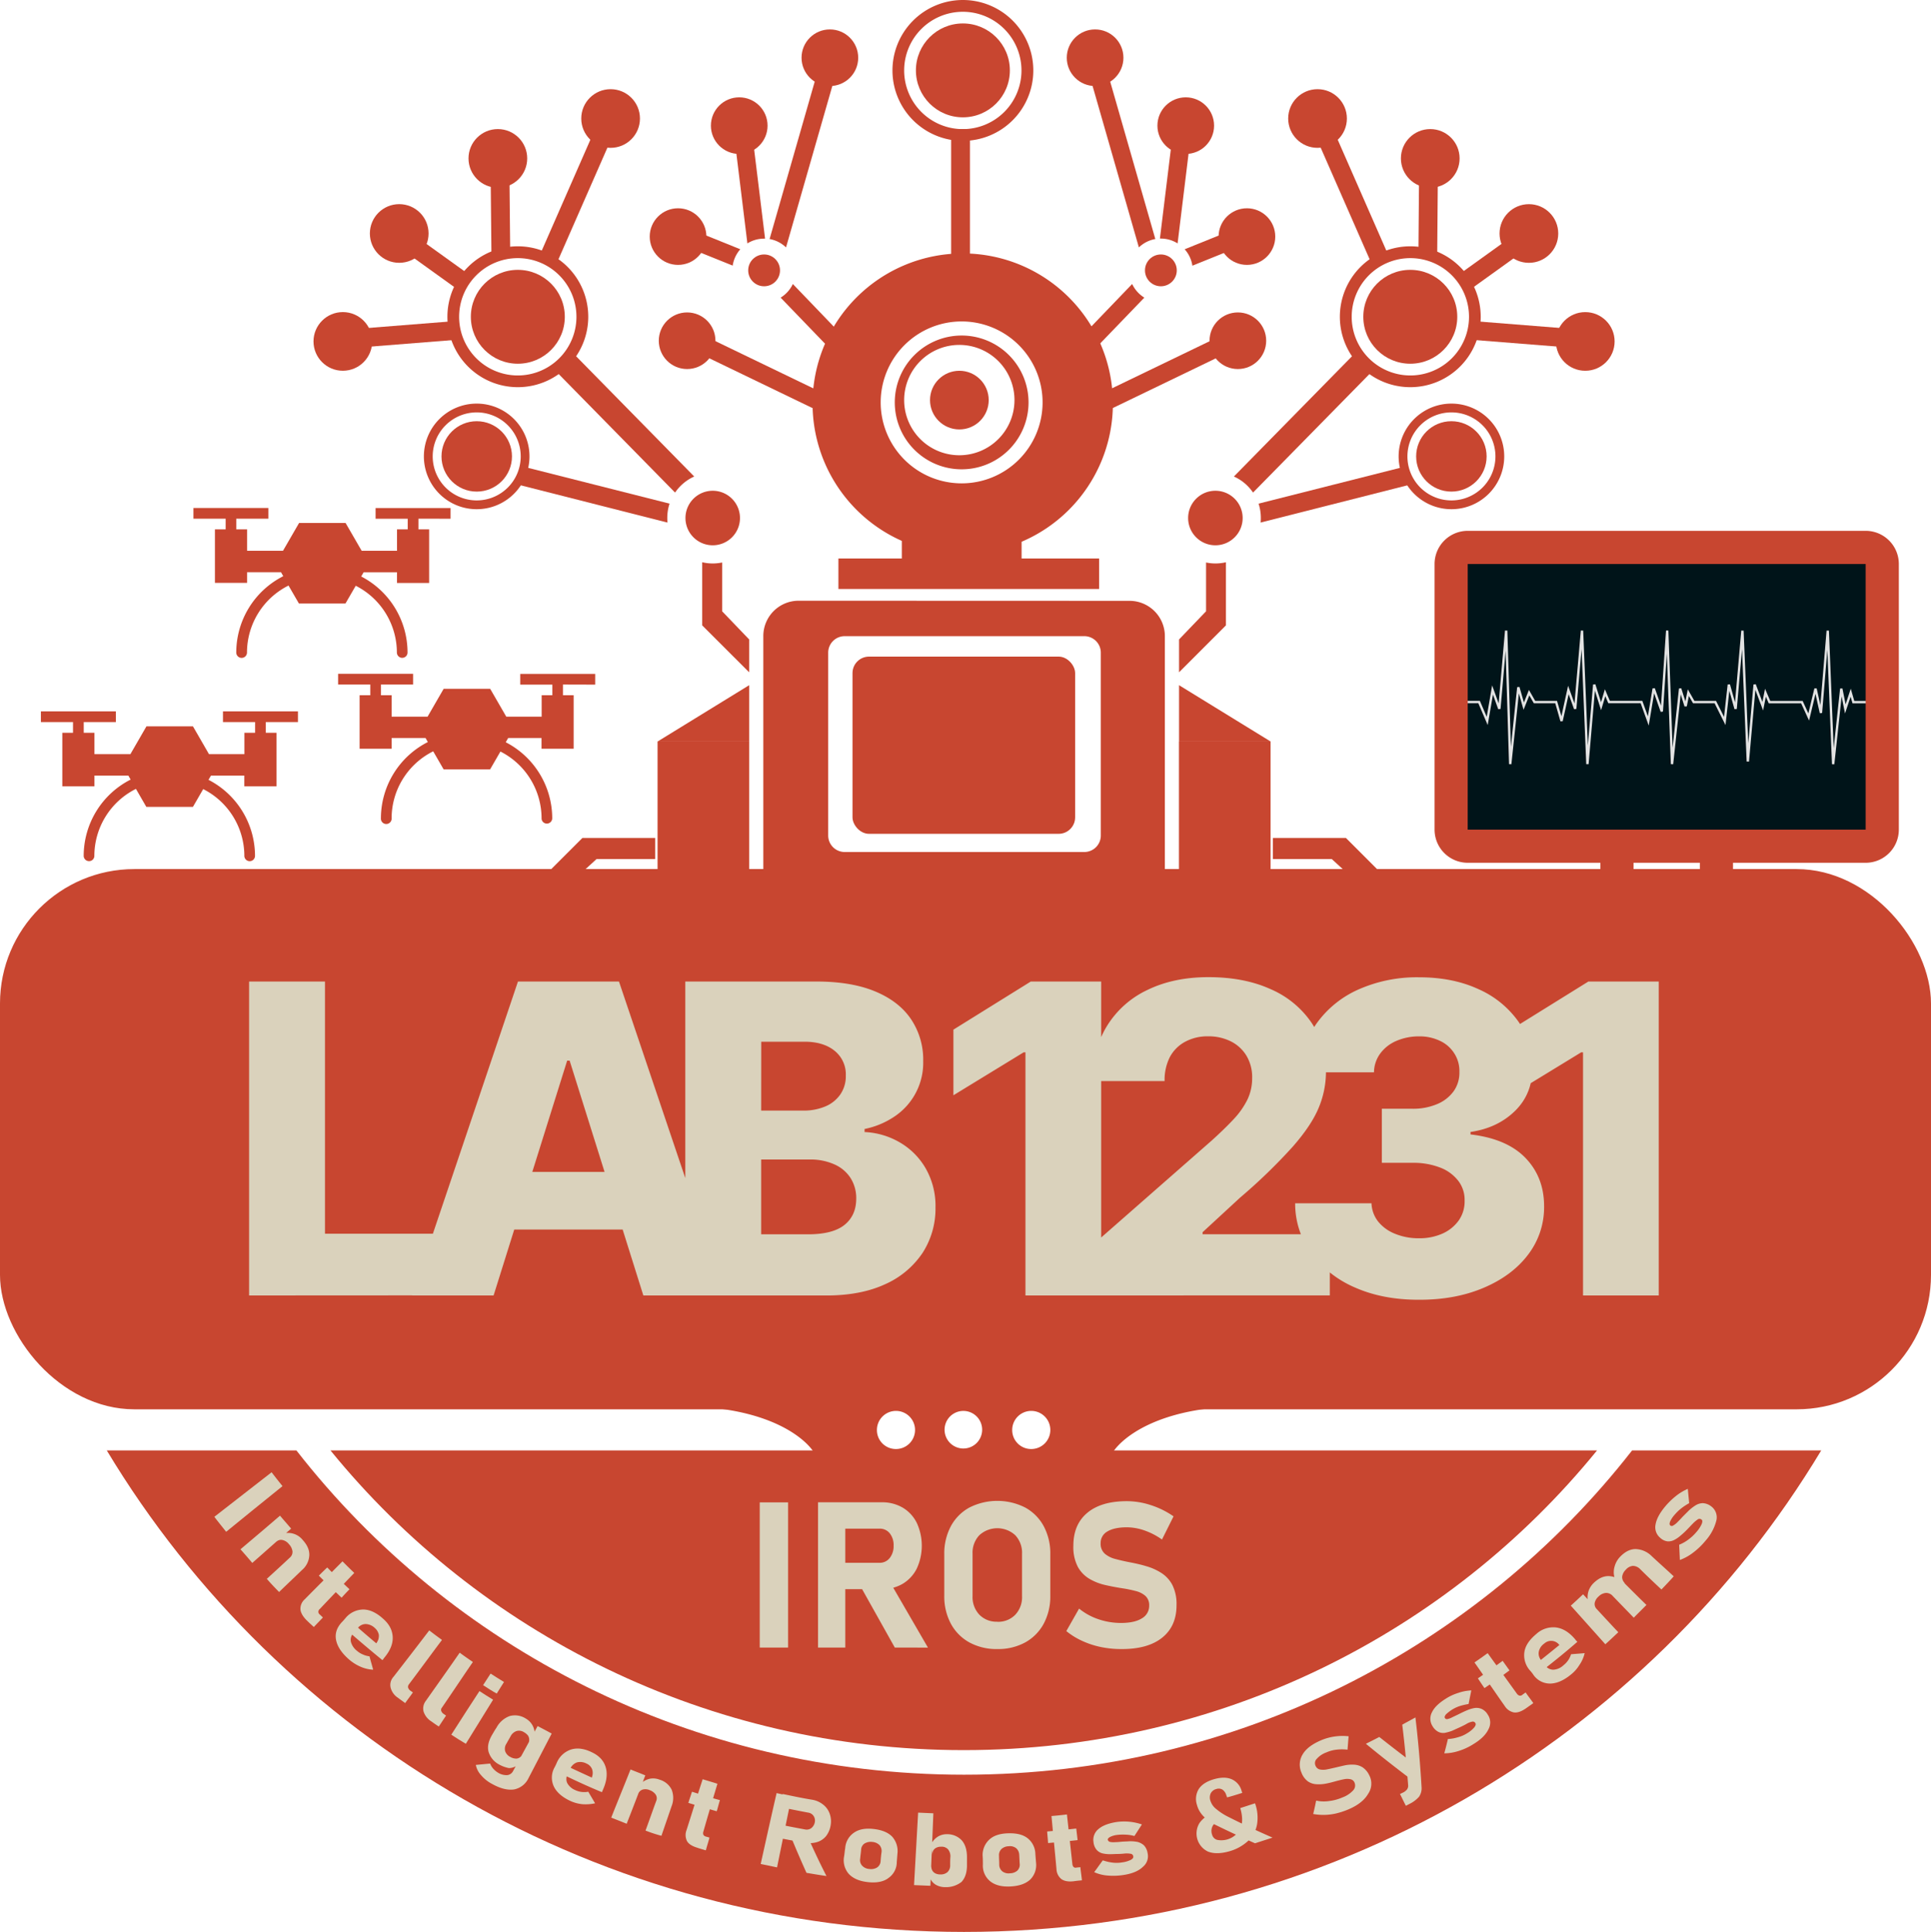 <svg id="Layer_1" data-name="Layer 1" xmlns="http://www.w3.org/2000/svg" viewBox="0 0 850 850.31"><defs><style>.cls-1,.cls-2{fill:#c84630;}.cls-2{fill-rule:evenodd;}.cls-3{fill:#dad2bc;}.cls-4{fill:#001419;}.cls-5{fill:none;stroke:#e3e3e3;stroke-width:1.04px;}</style></defs><rect class="cls-1" y="382.51" width="850" height="237.78" rx="59.16"/><path class="cls-2" d="M424.34,850.31c160.61,0,301-85.07,377.34-211.93H47C123.3,765.24,263.73,850.31,424.34,850.31Zm.09-69.2c119.8,0,226.3-56,294-142.73H703c-65.41,80.41-166,131.91-278.76,131.91s-213.36-51.5-278.77-131.91h-15C198.12,725.15,304.62,781.11,424.43,781.11Z"/><path class="cls-2" d="M548.11,619c-38.37,0-55.32,14.3-59,21.45l-65.06,1.23h0L359,640.45C355.32,633.3,338.38,619,300,619ZM394.28,637.77a8.39,8.39,0,1,0-8.27-8.51v.12a8.33,8.33,0,0,0,8.27,8.39Zm38.05-8.39a8.27,8.27,0,1,1-8.27-8.38A8.27,8.27,0,0,1,432.33,629.38Zm21.5,8.39a8.39,8.39,0,1,0-8.27-8.51v.12a8.33,8.33,0,0,0,8.27,8.39Z"/><path class="cls-1" d="M262,301.33v-4.71H229v4.71h14.14V306h-4.71v9.42H222.85l-7.08-12.25H195.29l-7.07,12.25H172.4V306h-4.71v-4.71h14.14v-4.71h-33v4.71H163V306h-4.71v23.55H172.4v-4.71h14.93l1,1.76a37.69,37.69,0,0,0-20.66,33.56,2.36,2.36,0,1,0,4.71.31,1.6,1.6,0,0,0,0-.31,33,33,0,0,1,18.31-29.48l4.58,7.93h20.48l4.53-7.83a33,33,0,0,1,18.11,29.38,2.28,2.28,0,0,0,.69,1.67,2.36,2.36,0,0,0,4-1.67,37.7,37.7,0,0,0-20.46-33.47l1.07-1.85h14.68v4.71h14.14V306H247.8v-4.71Z"/><path class="cls-1" d="M198.33,228.32v-4.71h-33v4.71h14.14V233h-4.71v9.42H159.2l-7.08-12.24H131.65l-7.08,12.24H108.76V233H104v-4.71h14.14v-4.71h-33v4.71H99.33V233H94.61v23.55h14.15v-4.71h14.93l1,1.76A37.66,37.66,0,0,0,104,287.2a2.36,2.36,0,0,0,4.72,0A33,33,0,0,1,127,257.72l4.59,7.92h20.47l4.53-7.83a33,33,0,0,1,18.11,29.39,2.36,2.36,0,0,0,2.36,2.34,2.39,2.39,0,0,0,1.64-.68,2.36,2.36,0,0,0,.69-1.66A37.69,37.69,0,0,0,159,253.73l1.07-1.86h14.68v4.71H188.9V233h-4.71v-4.71Z"/><path class="cls-1" d="M131.15,317.81V313.1h-33v4.71h14.14v4.71h-4.71v9.42H92L84.94,319.7H64.46l-7.07,12.24H41.57v-9.42H36.86v-4.71H51V313.1H18v4.71H32.14v4.71H27.43v23.55H41.57v-4.71H56.5l1,1.76a37.68,37.68,0,0,0-20.66,33.57,2.36,2.36,0,0,0,4,1.67h0a2.36,2.36,0,0,0,.69-1.66,33,33,0,0,1,18.31-29.48l4.58,7.93h20.5l4.53-7.84a33,33,0,0,1,18.11,29.39,2.36,2.36,0,0,0,2.36,2.34,2.39,2.39,0,0,0,1.64-.68,2.36,2.36,0,0,0,.69-1.66,37.7,37.7,0,0,0-20.46-33.47l1.07-1.86h14.68v4.71H121.7V322.52H117v-4.71Z"/><rect class="cls-1" x="518.96" y="326.37" width="40.32" height="73.33"/><path class="cls-1" d="M519,301.58v24.79h40.32Z"/><rect class="cls-1" x="289.45" y="326.37" width="40.32" height="73.33"/><path class="cls-1" d="M329.77,301.58v24.79H289.45Z"/><path class="cls-2" d="M351.52,264.4A15.55,15.55,0,0,0,336,280v126.9a15.54,15.54,0,0,0,15.54,15.54H497.21a15.56,15.56,0,0,0,15.55-15.54V280a15.55,15.55,0,0,0-15.55-15.55Zm20.3,15.6a7.26,7.26,0,0,0-7.26,7.26h0v80.48a7.26,7.26,0,0,0,7.26,7.26H477.3a7.26,7.26,0,0,0,7.26-7.26h0V287.26A7.26,7.26,0,0,0,477.3,280H371.82Z"/><rect class="cls-1" x="375.26" y="289" width="98" height="78" rx="7.26"/><rect class="cls-1" x="396.97" y="236.51" width="52.72" height="12.39"/><rect class="cls-1" x="369.06" y="245.81" width="114.75" height="13.43"/><path class="cls-2" d="M423.85,243.74a66.1,66.1,0,1,0-66.17-66.1,66.09,66.09,0,0,0,66.17,66.1Zm-.52-31a35.63,35.63,0,1,0-35.66-35.63,35.63,35.63,0,0,0,35.66,35.63h0Z"/><path class="cls-2" d="M423.33,206.56a29.44,29.44,0,1,0-29.46-29.43A29.44,29.44,0,0,0,423.33,206.56Zm-1-6.19A24.28,24.28,0,1,0,398,176.1a24.28,24.28,0,0,0,24.33,24.27h0Z"/><ellipse class="cls-1" cx="422.3" cy="176.1" rx="12.92" ry="12.91"/><path class="cls-1" d="M235.7,389.47h14.47l12.41-11.36h25.84v-9.3H256.37Z"/><path class="cls-1" d="M613.12,389.47H598.65l-12.41-11.36H560.31v-9.3h32.14Z"/><ellipse class="cls-1" cx="482.05" cy="25.41" rx="12.47" ry="12.46"/><ellipse class="cls-1" cx="521.95" cy="55.3" rx="12.47" ry="12.46"/><ellipse class="cls-1" cx="548.88" cy="104.13" rx="12.47" ry="12.46"/><circle class="cls-1" cx="511" cy="119" r="7"/><ellipse class="cls-1" cx="544.89" cy="149.97" rx="12.47" ry="12.46"/><rect class="cls-1" x="485.24" y="160.18" width="54.79" height="7.97" transform="translate(-20.4 239.11) rotate(-25.76)"/><path class="cls-2" d="M503.72,131l-28.15,29.21-5.75-5.53L498.36,125A14.14,14.14,0,0,0,503.72,131Z"/><path class="cls-2" d="M521.47,109.71l29.91-12.06,3,7.39-29.51,11.9A13.85,13.85,0,0,0,521.47,109.71Z"/><path class="cls-2" d="M510.58,105l5.61-45.87,7.92,1-5.75,47A13.91,13.91,0,0,0,511,105Z"/><path class="cls-2" d="M501.32,108.89l-21.74-75.8,7.67-2.2,21.31,74.32A13.88,13.88,0,0,0,501.32,108.89Z"/><ellipse class="cls-1" cx="365.3" cy="25.41" rx="12.47" ry="12.46"/><ellipse class="cls-1" cx="325.4" cy="55.3" rx="12.47" ry="12.46"/><ellipse class="cls-1" cx="298.47" cy="104.13" rx="12.47" ry="12.46"/><circle class="cls-1" cx="336.35" cy="119" r="7"/><ellipse class="cls-1" cx="302.46" cy="149.97" rx="12.47" ry="12.46"/><rect class="cls-1" x="330.7" y="136.71" width="7.97" height="54.79" transform="translate(41.43 394.21) rotate(-64.24)"/><path class="cls-2" d="M343.62,131l28.16,29.21,5.74-5.53L349,125A14.07,14.07,0,0,1,343.62,131Z"/><path class="cls-2" d="M325.87,109.71,296,97.65,293,105l29.52,11.9A14,14,0,0,1,325.87,109.71Z"/><path class="cls-2" d="M336.77,105l-5.62-45.87-7.92,1,5.76,47a13.88,13.88,0,0,1,7.36-2.09Z"/><path class="cls-2" d="M346,108.89l21.74-75.8-7.67-2.2-21.31,74.32A14,14,0,0,1,346,108.89Z"/><path class="cls-2" d="M423.85,62a31,31,0,1,0-31-31A31,31,0,0,0,423.85,62Zm0-5.17A25.82,25.82,0,1,0,398,31a25.82,25.82,0,0,0,25.85,25.83Z"/><ellipse class="cls-1" cx="423.85" cy="30.98" rx="20.68" ry="20.66"/><rect class="cls-1" x="418.68" y="56.8" width="8.27" height="83.59"/><ellipse class="cls-1" cx="579.96" cy="52.16" rx="12.92" ry="12.91"/><ellipse class="cls-1" cx="629.58" cy="69.72" rx="12.92" ry="12.91"/><ellipse class="cls-1" cx="673" cy="102.77" rx="12.92" ry="12.91"/><ellipse class="cls-1" cx="697.81" cy="150.28" rx="12.92" ry="12.91"/><path class="cls-2" d="M551.57,216.8a19.92,19.92,0,0,0-8.43-7.07l52.32-53.26,7.76,7.75Zm-11.93,30.66v27.79L519,295.9V281.44l11.89-12.39V247.57a20.21,20.21,0,0,0,8.79-.11Z"/><path class="cls-1" d="M523,228a12,12,0,1,0,12-12A12,12,0,0,0,523,228Z"/><rect class="cls-1" x="641.19" y="108.59" width="38.7" height="8.27" transform="translate(58.35 406.64) rotate(-35.7)"/><rect class="cls-1" x="609.38" y="88.84" width="38.56" height="8.27" transform="translate(530.53 720.85) rotate(-89.53)"/><rect class="cls-1" x="591.39" y="56.96" width="8.27" height="60.1" transform="translate(15.19 246.51) rotate(-23.68)"/><rect class="cls-1" x="664.47" y="125.87" width="8.26" height="42.37" transform="translate(469.08 801.92) rotate(-85.46)"/><path class="cls-2" d="M554.91,230c.06-.65.09-1.3.09-2a20,20,0,0,0-1-6.33l64.67-16.36,2,8Z"/><path class="cls-2" d="M620.79,170.41a31,31,0,1,1,31-31A31,31,0,0,1,620.79,170.41Zm0-5.16a25.82,25.82,0,1,1,25.85-25.82,25.82,25.82,0,0,1-25.85,25.82Z"/><ellipse class="cls-1" cx="620.79" cy="139.43" rx="20.68" ry="20.66"/><path class="cls-2" d="M638.88,224.12a23.24,23.24,0,1,1,23.26-23.24,23.23,23.23,0,0,1-23.26,23.24Zm0-3.87a19.37,19.37,0,1,1,19.39-19.37,19.37,19.37,0,0,1-19.39,19.37Z"/><ellipse class="cls-1" cx="638.88" cy="200.88" rx="15.51" ry="15.49"/><ellipse class="cls-1" cx="268.78" cy="52.16" rx="12.92" ry="12.91"/><ellipse class="cls-1" cx="219.15" cy="69.72" rx="12.92" ry="12.91"/><ellipse class="cls-1" cx="175.73" cy="102.76" rx="12.92" ry="12.91"/><ellipse class="cls-1" cx="150.92" cy="150.27" rx="12.92" ry="12.91"/><path class="cls-2" d="M297.16,216.8a20.12,20.12,0,0,1,8.43-7.07l-52.32-53.26-7.75,7.75Zm11.94,30.66v27.79l20.67,20.65V281.44l-11.89-12.39V247.57A20.16,20.16,0,0,1,309.1,247.46Z"/><path class="cls-1" d="M325.73,228a12,12,0,1,1-12-12A12,12,0,0,1,325.73,228Z"/><rect class="cls-1" x="184.04" y="93.43" width="8.27" height="38.7" transform="translate(-13.22 199.78) rotate(-54.3)"/><rect class="cls-1" x="216.13" y="73.29" width="8.27" height="38.56" transform="translate(-0.91 2.21) rotate(-0.57)"/><rect class="cls-1" x="223.15" y="82.87" width="60.1" height="8.27" transform="translate(71.83 283.95) rotate(-66.32)"/><rect class="cls-1" x="158.94" y="142.93" width="42.37" height="8.26" transform="translate(-11.08 14.72) rotate(-4.54)"/><path class="cls-2" d="M293.83,230a19,19,0,0,1-.1-2,20,20,0,0,1,1-6.33l-64.67-16.36-2,8Z"/><path class="cls-2" d="M227.94,170.41a31,31,0,1,0-31-31A31,31,0,0,0,227.94,170.41Zm0-5.16a25.82,25.82,0,1,0-25.84-25.82,25.82,25.82,0,0,0,25.84,25.82Z"/><ellipse class="cls-1" cx="227.94" cy="139.43" rx="20.68" ry="20.66"/><path class="cls-2" d="M209.85,224.12a23.24,23.24,0,1,0-23.26-23.24,23.23,23.23,0,0,0,23.26,23.24Zm0-3.87a19.37,19.37,0,1,0-19.38-19.37A19.37,19.37,0,0,0,209.85,220.25Z"/><ellipse class="cls-1" cx="209.85" cy="200.88" rx="15.51" ry="15.49"/><rect class="cls-1" x="651.67" y="389.14" width="163.97" height="14.24" rx="6.22"/><path class="cls-3" d="M109.65,570.18V432h33.4V543h57.49v27.13Zm107.62,0H181.38L228,432h44.46l46.63,138.18h-35.9L250.74,466.81h-1.08Zm-4.79-54.38h75v25.37h-75Zm89.18,54.38V432h57.63q15.51,0,26,4.38t15.79,12.28a31.94,31.94,0,0,1,5.3,18.34A28.43,28.43,0,0,1,394,491.24a36.15,36.15,0,0,1-13.42,5.66v1.35A33.66,33.66,0,0,1,396,502.77a31.24,31.24,0,0,1,11.47,11.47,33.27,33.27,0,0,1,4.32,17.28,35.85,35.85,0,0,1-5.67,19.9,38.67,38.67,0,0,1-16.4,13.77q-10.73,5-26,5Zm33.4-26.92h20.65q10.86,0,16-4.12t5.19-11.47a16.51,16.51,0,0,0-2.49-9.17,16.11,16.11,0,0,0-7.09-6,25.68,25.68,0,0,0-11-2.16H335.06Zm0-54.45h18.49a24.52,24.52,0,0,0,9.72-1.82,15.05,15.05,0,0,0,6.61-5.27,14,14,0,0,0,2.43-8.3,13.27,13.27,0,0,0-4.93-10.93q-4.92-4-13.29-4h-19ZM484.72,432V570.18H451.39v-107h-.81l-30.9,18.89V453.18L453.75,432ZM483,570.18v-24L533.37,502q5.67-5.13,9.65-9.38a35.86,35.86,0,0,0,6.07-8.63,21.74,21.74,0,0,0,2.09-9.52,18.32,18.32,0,0,0-2.49-9.78,16.82,16.82,0,0,0-6.88-6.34,21.92,21.92,0,0,0-10.06-2.23,20.59,20.59,0,0,0-10,2.36,16.39,16.39,0,0,0-6.75,6.68,22.26,22.26,0,0,0-2.36,10.66H481q0-14.1,6.34-24.35a41.69,41.69,0,0,1,17.81-15.79q11.54-5.6,26.79-5.6,15.72,0,27.32,5.26a41.77,41.77,0,0,1,18,14.71,37.7,37.7,0,0,1,6.41,21.79,41.06,41.06,0,0,1-3.17,15.66q-3.18,7.75-11.4,17.13a242.59,242.59,0,0,1-23.21,22.47l-16.53,15.25v.88h56v26.92Zm141.42,1.89q-15.78,0-28-5.4a47.14,47.14,0,0,1-19.16-15,37,37,0,0,1-7.15-22.06h33.6a13.84,13.84,0,0,0,2.9,8A18.07,18.07,0,0,0,614,543a27.1,27.1,0,0,0,10.6,2,24.6,24.6,0,0,0,10.46-2.1,17.54,17.54,0,0,0,7.15-5.87,14.54,14.54,0,0,0,2.49-8.63,13.65,13.65,0,0,0-2.76-8.64,18.2,18.2,0,0,0-8-5.87,32.3,32.3,0,0,0-12.15-2.09H608.27V488h13.42a27,27,0,0,0,10.8-2,17,17,0,0,0,7.35-5.66,14,14,0,0,0,2.57-8.51,14.27,14.27,0,0,0-2.23-8.16,14.73,14.73,0,0,0-6.27-5.53,20.68,20.68,0,0,0-9.25-2,24.88,24.88,0,0,0-10,2,17.09,17.09,0,0,0-7.08,5.53,14.26,14.26,0,0,0-2.77,8.3h-32a37,37,0,0,1,6.89-21.73,45.09,45.09,0,0,1,18.35-14.77,63.44,63.44,0,0,1,26.58-5.33q14.85,0,26.11,5.19a42.61,42.61,0,0,1,17.55,14.17,34.21,34.21,0,0,1,6.27,20.18q.07,11.67-7.62,19.23t-19.64,9.31v1.08q16.06,1.89,24.23,10.39t8.16,21.25a34.28,34.28,0,0,1-7.08,21.32q-7,9.24-19.57,14.57t-28.68,5.24ZM730.16,432V570.18H696.83v-107H696l-30.91,18.89V453.18L699.19,432Z"/><rect class="cls-4" x="639.79" y="244.32" width="186.54" height="124.64"/><path class="cls-5" d="M645.73,309h5.35l3.57,8.31L657,303.68l3,8.3,3-34.42,1.78,58.76,3.57-33.83,2.38,8.31,2.37-5.94,2.38,4.16H685l2.38,8.31,3-13.65,3,8.3,3-34.42,2.38,58.76,3-35,3,9.5,1.78-5.94L708.3,309h14.26l3,8.31,2.38-14.25,3.56,10.09,2.38-35.61L736,336.32l3.57-33.24L742,310.8l1.18-5.94,2.38,4.16h9.51l4.15,8.31,1.79-16L764,312l3-34.42,2.37,57.57,3-33.83,3.57,9.5,1.19-5.94,1.78,4.16h14.26l3,6.53,3-12.47,2.38,10.69,3-36.21,2.38,58.76,3.57-33.24,1.78,8.9,2.37-7.12,1.19,4.16h5.94"/><path class="cls-2" d="M821.24,233.64H646.07a14.6,14.6,0,0,0-14.59,14.61h0V365.13a14.6,14.6,0,0,0,14.59,14.61h58.39v42.64h58.39V379.74h58.39a14.6,14.6,0,0,0,14.6-14.6h0V248.25a14.6,14.6,0,0,0-14.59-14.61ZM719.06,409h29.2V379.74h-29.2Zm-73-43.83H821.24V248.25H646.07Z"/><path class="cls-3" d="M346.91,661.25v63.9H334.43v-63.9Z"/><path class="cls-3" d="M360.09,725.15V661.21h12v63.94Zm4.79-25.71v-11.6h22.24a5.53,5.53,0,0,0,4.5-2.07,8.47,8.47,0,0,0,1.74-5.44,8.34,8.34,0,0,0-1.69-5.45,5.57,5.57,0,0,0-4.55-2.07H364.88v-11.6h23.21a17.87,17.87,0,0,1,9.29,2.37,16.09,16.09,0,0,1,6.17,6.68,24,24,0,0,1,0,20.13,16.29,16.29,0,0,1-6.17,6.68,17.61,17.61,0,0,1-9.27,2.37Zm29,25.71-15.51-27.69,12.88-2,17.22,29.71Z"/><path class="cls-3" d="M439,725.81a24.87,24.87,0,0,1-12.28-2.92,20.42,20.42,0,0,1-8.16-8.24,25.47,25.47,0,0,1-2.9-12.4v-18.1a25.55,25.55,0,0,1,2.9-12.42,20.35,20.35,0,0,1,8.16-8.21,27.18,27.18,0,0,1,24.56,0,20.38,20.38,0,0,1,8.15,8.21,25.33,25.33,0,0,1,2.9,12.42v18.1a25.47,25.47,0,0,1-2.9,12.4,20.52,20.52,0,0,1-8.15,8.24A24.87,24.87,0,0,1,439,725.81Zm0-12a10.48,10.48,0,0,0,7.89-3.08,11.22,11.22,0,0,0,3-8.13V683.84a11.25,11.25,0,0,0-3-8.15,11.7,11.7,0,0,0-15.78,0,11.16,11.16,0,0,0-3,8.15v18.72a11.22,11.22,0,0,0,3,8.13,10.48,10.48,0,0,0,7.89,3.08Z"/><path class="cls-3" d="M493.42,725.81a44,44,0,0,1-8.94-.92,38.1,38.1,0,0,1-8.2-2.71,32.32,32.32,0,0,1-6.9-4.28L475,708a27,27,0,0,0,8.52,4.68,30.5,30.5,0,0,0,9.93,1.64c3.93,0,7-.66,9.14-2a6.29,6.29,0,0,0,3.26-5.64h0a5.47,5.47,0,0,0-1.63-4.24,10.1,10.1,0,0,0-4.29-2.17,54.17,54.17,0,0,0-5.77-1.19q-3.74-.57-7.56-1.43a24.48,24.48,0,0,1-7-2.72,14,14,0,0,1-5.17-5.34,18.81,18.81,0,0,1-1.95-9.27h0q0-9.36,6.15-14.48t17.4-5.12a34.05,34.05,0,0,1,10.55,1.74,37.75,37.75,0,0,1,10,4.94l-5.09,10.2a30.77,30.77,0,0,0-7.72-4,23.85,23.85,0,0,0-7.71-1.38q-5.54,0-8.57,1.82a5.7,5.7,0,0,0-3,5.12h0a5.84,5.84,0,0,0,1.8,4.66,11.4,11.4,0,0,0,4.7,2.35c1.94.52,4,1,6.24,1.43,2.47.47,4.91,1,7.34,1.74a25.25,25.25,0,0,1,6.68,3,14.07,14.07,0,0,1,4.84,5.32,18.79,18.79,0,0,1,1.8,8.79v.09q0,9.23-6.37,14.3T493.42,725.81Z"/><path class="cls-3" d="M124.35,654.1c-8.3,6.7-16.6,13.4-24.8,20.1-1.7-2.2-3.5-4.3-5.2-6.6,8.4-6.5,16.8-13.1,25.2-19.6C121.15,650.1,122.75,652.1,124.35,654.1Z"/><path class="cls-3" d="M105.85,681.9c5.8-4.9,11.6-9.8,17.4-14.8,1.6,1.9,3.3,3.8,4.9,5.7-5.7,5-11.4,10.1-17.1,15.1C109.35,685.9,107.65,683.9,105.85,681.9Zm11.6,13c3.4-3.1,6.8-6.2,10.2-9.4a3.27,3.27,0,0,0,1.1-2.7,5.75,5.75,0,0,0-1.6-3.2,4.88,4.88,0,0,0-2.9-1.8,2.86,2.86,0,0,0-2.7.9c1.1-1.3,2.3-2.5,3.4-3.8a8.26,8.26,0,0,1,8.3,2.9c2,2.2,3,4.4,2.9,6.8a9.16,9.16,0,0,1-3.3,6.5c-3.3,3.2-6.7,6.4-10,9.6C121,698.8,119.15,696.9,117.45,694.9Z"/><path class="cls-3" d="M140.35,693.5c1.2-1.2,2.4-2.4,3.7-3.6,3.2,3.3,6.5,6.5,9.8,9.6-1.2,1.2-2.4,2.5-3.5,3.7C147,700,143.65,696.8,140.35,693.5Zm-5.1,19.9c-1.9-1.8-2.9-3.6-3-5.1a5.52,5.52,0,0,1,1.9-4.4c5.5-5.6,11.1-11.1,16.6-16.7,1.7,1.7,3.4,3.4,5.2,5.1-5.1,5.3-10.2,10.6-15.2,15.9a1.5,1.5,0,0,0-.3,2.1,2.13,2.13,0,0,0,.3.3c.5.4.9.9,1.4,1.3-1.3,1.4-2.7,2.8-4,4.2C137.15,715.2,136.15,714.3,135.25,713.4Z"/><path class="cls-3" d="M153.65,730.4c-3.2-2.8-5.1-5.6-5.7-8.5s.3-5.5,2.5-7.9c.6-.6,1.2-1.3,1.7-1.9a10.3,10.3,0,0,1,7.7-3.7c2.8,0,5.7,1.3,8.6,3.9,2.8,2.4,4.2,5,4.4,8s-1,6.1-3.6,9.2l-.9,1.2c-5-4.1-10-8.3-14.9-12.6l2.7-3c3.1,2.8,6.3,5.5,9.5,8.2.1-.2.2-.3.3-.5a5.07,5.07,0,0,0,.8-3.3,5.32,5.32,0,0,0-1.8-3,6.06,6.06,0,0,0-4-1.7,4.49,4.49,0,0,0-3.5,1.8l-1.9,2.2a4.25,4.25,0,0,0-1.1,3.8,7.58,7.58,0,0,0,2.7,4,9,9,0,0,0,2.6,1.6,9.48,9.48,0,0,0,2.9.8c.5,2,1.1,3.9,1.6,5.9a15.8,15.8,0,0,1-5.5-1.3A19.91,19.91,0,0,1,153.65,730.4Z"/><path class="cls-3" d="M194.55,721.8c-4.9,6.5-9.7,13.1-14.6,19.6a1.71,1.71,0,0,0-.3,1.4,2.73,2.73,0,0,0,1.1,1.4c.3.2.7.5,1,.7-1.1,1.6-2.3,3.1-3.4,4.7-1-.8-2.1-1.5-3.1-2.3a7.57,7.57,0,0,1-3.3-4.5,5.26,5.26,0,0,1,1.2-4.7c5.3-6.8,10.6-13.7,15.8-20.5C190.75,719,192.65,720.4,194.55,721.8Z"/><path class="cls-3" d="M208.15,731.5c-4.6,6.7-9.1,13.5-13.7,20.2a1.42,1.42,0,0,0-.2,1.4,2.64,2.64,0,0,0,1.1,1.3l1,.7c-1.1,1.6-2.1,3.2-3.2,4.8-1.1-.7-2.1-1.4-3.2-2.2a8,8,0,0,1-3.5-4.4,5.47,5.47,0,0,1,1-4.7c5-7.1,10-14.1,14.9-21.2C204.35,728.9,206.25,730.2,208.15,731.5Z"/><path class="cls-3" d="M212.65,741.7l3.3-5.1c2,1.3,3.9,2.5,5.9,3.7-1.1,1.7-2.1,3.4-3.2,5.1C216.65,744.3,214.65,743,212.65,741.7Zm-14,21.8c4.1-6.4,8.2-12.8,12.4-19.2,2,1.3,4,2.6,6,3.8-4,6.5-8,12.9-12,19.4C202.85,766.2,200.75,764.9,198.65,763.5Z"/><path class="cls-3" d="M219.85,776.7a9.41,9.41,0,0,1-4.8-5.7c-.6-2.3,0-4.8,1.6-7.5.6-1,1.2-2.1,1.9-3.1a10.75,10.75,0,0,1,5.8-5.1,8.8,8.8,0,0,1,7.1,1.1,7.7,7.7,0,0,1,3.9,7c-1,1.4-1.9,2.8-2.9,4.2a3.7,3.7,0,0,0,.5-2,3.23,3.23,0,0,0-.6-1.8,6,6,0,0,0-1.7-1.4,4,4,0,0,0-3.3-.5,4.7,4.7,0,0,0-2.6,2.3c-.6,1.1-1.2,2.1-1.8,3.2a4.1,4.1,0,0,0-.6,3.3,4.38,4.38,0,0,0,2.3,2.6,5,5,0,0,0,2.2.7,2.71,2.71,0,0,0,1.8-.4,3.27,3.27,0,0,0,1.3-1.5c-.7,1.6-1.4,3.2-2.2,4.8a6.21,6.21,0,0,1-3.7,1.3A14.25,14.25,0,0,1,219.85,776.7Zm-3.2,8.5a16.13,16.13,0,0,1-4.9-3.9,9.24,9.24,0,0,1-2.3-4.5l6.3-.6a7.14,7.14,0,0,0,1.4,2.3,9.53,9.53,0,0,0,2.2,1.8,7,7,0,0,0,3.8,1,3.22,3.22,0,0,0,2.7-1.8l10.8-19.8c2.1,1.1,4.2,2.2,6.2,3.3-3.4,6.5-6.8,13.1-10.2,19.6a8.9,8.9,0,0,1-6.4,5q-4.2.6-9.6-2.4Z"/><path class="cls-3" d="M251.15,792.7c-3.7-1.7-6.2-3.9-7.4-6.5a9.14,9.14,0,0,1,.3-8.2,24.24,24.24,0,0,0,1.1-2.3,10.31,10.31,0,0,1,6.3-5.7q4.05-1.2,9,1.2c3.2,1.5,5.2,3.6,6.1,6.4s.6,6.1-1,9.8c-.2.5-.4.9-.6,1.4-5.8-2.4-11.5-5-17.2-7.8.6-1.2,1.2-2.4,1.8-3.7,3.6,1.7,7.3,3.4,11,5.1,0-.2.1-.3.1-.5a4.91,4.91,0,0,0-.1-3.4,4.53,4.53,0,0,0-2.4-2.3,5.79,5.79,0,0,0-4.2-.5,5.07,5.07,0,0,0-2.9,2.7c-.4.9-.8,1.7-1.2,2.6a4.14,4.14,0,0,0-.1,3.9,7.08,7.08,0,0,0,3.5,3,8.82,8.82,0,0,0,2.8.8,9.41,9.41,0,0,0,2.9-.1l3,5.1a19.94,19.94,0,0,1-5.5.4A16.57,16.57,0,0,1,251.15,792.7Z"/><path class="cls-3" d="M269.05,800c2.8-7.1,5.7-14.1,8.5-21.2,2.2.9,4.3,1.7,6.5,2.6-2.7,7.1-5.4,14.2-8.2,21.3C273.65,801.8,271.35,800.9,269.05,800Zm15.1,5.7c1.6-4.3,3.1-8.7,4.7-13a3,3,0,0,0-.2-2.8,5.35,5.35,0,0,0-2.7-2,4.48,4.48,0,0,0-3.2-.2,3.1,3.1,0,0,0-1.9,2.1c.4-1.6.9-3.3,1.3-4.9a9.35,9.35,0,0,1,3.8-2,7.7,7.7,0,0,1,4.4.4,8.52,8.52,0,0,1,5.3,4.4,9.84,9.84,0,0,1,0,7.2c-1.5,4.4-3,8.7-4.5,13.1A63.64,63.64,0,0,1,284.15,805.7Z"/><path class="cls-3" d="M303,793.5c.5-1.6,1.1-3.3,1.6-4.9,4.1,1.3,8.2,2.6,12.3,3.7-.5,1.6-.9,3.3-1.4,4.9C311.35,796,307.15,794.8,303,793.5Zm4.1,19.8c-2.4-.7-4-1.7-4.7-3a6,6,0,0,1-.2-4.8c2.4-7.5,4.7-15,7.1-22.4,2.2.7,4.4,1.3,6.5,2-2.1,7-4.2,14.1-6.2,21.1a1.93,1.93,0,0,0,0,1.3,1.63,1.63,0,0,0,1,.8c.6.2,1.2.3,1.7.5-.5,1.9-1.1,3.7-1.6,5.6-1.35-.4-2.45-.7-3.65-1.1Z"/><path class="cls-3" d="M334.85,820.4c2.3-10.4,4.6-20.8,7-31.2,2.2.5,4.4,1,6.6,1.4-2.1,10.4-4.3,20.9-6.4,31.3Zm5.6-12,1.2-5.7c4.2.9,8.4,1.7,12.7,2.5a3.41,3.41,0,0,0,2.8-.6,4.26,4.26,0,0,0,1.5-2.5,3.64,3.64,0,0,0-.5-2.8,3.35,3.35,0,0,0-2.4-1.5c-4.2-.8-8.3-1.6-12.4-2.5l1.2-5.7c4.3.9,8.5,1.8,12.8,2.5a10.39,10.39,0,0,1,4.9,2.1,8.71,8.71,0,0,1,2.9,3.9,9.91,9.91,0,0,1,.5,5.2,10.47,10.47,0,0,1-2,4.8,8.19,8.19,0,0,1-4.1,2.7,11.67,11.67,0,0,1-5.6.2C349.35,810.2,344.85,809.4,340.45,808.4ZM355,824.3q-3.45-7.65-6.6-15.3c2.5.2,5.1.3,7.6.4,2.5,5.5,5,10.9,7.8,16.3C360.85,825.3,358,824.8,355,824.3Z"/><path class="cls-3" d="M382.15,828.4c-3.8-.4-6.6-1.6-8.5-3.6a9.14,9.14,0,0,1-2.1-7.7c.2-1.2.3-2.5.5-3.7a8.92,8.92,0,0,1,3.9-6.8c2.2-1.5,5-2,8.6-1.6s6.3,1.5,8.1,3.3a9.5,9.5,0,0,1,2.4,7.5c-.1,1.3-.2,2.5-.3,3.8a8.49,8.49,0,0,1-3.7,7C389,828.2,385.85,828.8,382.15,828.4Zm.5-5.8a5,5,0,0,0,3.5-.7,3.62,3.62,0,0,0,1.5-2.9c.1-1.3.2-2.5.4-3.8a4,4,0,0,0-.9-3.1,5,5,0,0,0-3.2-1.4,5.25,5.25,0,0,0-3.4.7,3.42,3.42,0,0,0-1.5,2.8c-.1,1.3-.3,2.5-.4,3.8a3.6,3.6,0,0,0,.8,3.1,4.67,4.67,0,0,0,3.2,1.5Z"/><path class="cls-3" d="M402.35,829.7c.6-10.6,1.2-21.3,1.8-31.9l6.7.3c-.4,10.6-.9,21.3-1.3,31.9Zm13.7.9a8.17,8.17,0,0,1-4.2-1.1,6.17,6.17,0,0,1-2.5-3c.2-1.7.4-3.5.6-5.2a3.79,3.79,0,0,0,.4,1.9,3.25,3.25,0,0,0,1.3,1.3,4.79,4.79,0,0,0,2.2.5,4.52,4.52,0,0,0,3.2-1,4,4,0,0,0,1.2-3.1c0-1.2,0-2.4.1-3.6a4.83,4.83,0,0,0-1-3.3,3.77,3.77,0,0,0-3-1.2,4.74,4.74,0,0,0-2.1.4,3.33,3.33,0,0,0-1.4,1.2,4,4,0,0,0-.5,2l-.3-5.1a8.42,8.42,0,0,1,2.9-3,7.51,7.51,0,0,1,3.9-1,8.67,8.67,0,0,1,6.5,2.7c1.5,1.7,2.3,4.2,2.3,7.4V821c0,3.1-.8,5.6-2.4,7.3a11.07,11.07,0,0,1-7.2,2.3Z"/><path class="cls-3" d="M444.75,830.3c-3.8.2-6.8-.6-8.9-2.3a8.84,8.84,0,0,1-3.2-7.3c0-1.2,0-2.5-.1-3.7a9.22,9.22,0,0,1,2.9-7.3c1.9-1.8,4.7-2.7,8.3-2.8s6.4.5,8.5,2.1a9,9,0,0,1,3.5,7c.1,1.3.2,2.5.3,3.8a9,9,0,0,1-2.6,7.5C451.45,829.1,448.65,830.1,444.75,830.3Zm-.2-5.8a5,5,0,0,0,3.3-1.2,3.66,3.66,0,0,0,1-3.1c-.1-1.3-.1-2.5-.2-3.8a4,4,0,0,0-1.3-2.9,4.35,4.35,0,0,0-3.3-.9,4.94,4.94,0,0,0-3.2,1.2,3.73,3.73,0,0,0-1.1,3c0,1.3.1,2.5.1,3.8a3.83,3.83,0,0,0,1.3,3A4.46,4.46,0,0,0,444.55,824.5Z"/><path class="cls-3" d="M461.35,811.2c-.1-1.7-.3-3.4-.4-5.1,4.3-.4,8.5-.8,12.8-1.3l.6,5.1C470,810.4,465.65,810.8,461.35,811.2Zm11.3,16.8c-2.5.3-4.3-.1-5.5-1a5.92,5.92,0,0,1-2.1-4.3c-.7-7.8-1.5-15.6-2.2-23.4,2.3-.2,4.5-.4,6.8-.7l2.4,21.9a2.22,2.22,0,0,0,.5,1.2,1.26,1.26,0,0,0,1.2.3c.6-.1,1.2-.1,1.8-.2.2,1.9.5,3.8.7,5.8C475.15,827.7,474,827.8,472.65,828Z"/><path class="cls-3" d="M494.85,825.2a29,29,0,0,1-7.2.3,17.6,17.6,0,0,1-6-1.5c1.3-1.7,2.5-3.5,3.8-5.2a20.5,20.5,0,0,0,4.3,1,14.42,14.42,0,0,0,4.2-.1,12.29,12.29,0,0,0,3.8-1.1c.9-.5,1.2-1,1.1-1.5a1.29,1.29,0,0,0-1.2-1.2,10,10,0,0,0-2.5-.1c-1.1.12-2.2.19-3.3.2s-2.3.1-3.5.1a15.66,15.66,0,0,1-3.2-.4,5.17,5.17,0,0,1-2.5-1.6,6.23,6.23,0,0,1-1.3-3.3,6.11,6.11,0,0,1,2.1-5.7c1.7-1.5,4.2-2.5,7.6-3.1a24.06,24.06,0,0,1,11.6,1l-3.3,5.1a16.28,16.28,0,0,0-3.8-.6,22.88,22.88,0,0,0-3.7.1,9.45,9.45,0,0,0-3.2.9c-.7.4-1.1.8-1,1.3a1.31,1.31,0,0,0,1,.9,7.73,7.73,0,0,0,2.2.1c.9,0,1.9-.1,2.9-.2,1.2-.1,2.4-.1,3.6-.2a17.62,17.62,0,0,1,3.4.3,6.92,6.92,0,0,1,2.8,1.5,6.4,6.4,0,0,1,1.6,3.4,6,6,0,0,1-2,6C501.35,823.4,498.55,824.6,494.85,825.2Z"/><path class="cls-3" d="M537.65,801a6,6,0,0,0-3.7,2.4,4.74,4.74,0,0,0-.4,4.1,3.16,3.16,0,0,0,2.3,2.3,9.47,9.47,0,0,0,10.3-5.2c.9-2.5.8-5.4-.2-8.8,2.2-.7,4.3-1.4,6.5-2.1a18.58,18.58,0,0,1,.9,9.2,13.16,13.16,0,0,1-3.9,7.3,20.23,20.23,0,0,1-8.6,4.7c-3.7,1-6.8,1-9.2,0a8.8,8.8,0,0,1-4.08-11.74c.15-.3.31-.58.48-.86a12,12,0,0,1,6.6-4.5A22.7,22.7,0,0,0,537.65,801Zm14.8,10.3q-8.85-3.9-17.4-8.1a18.78,18.78,0,0,1-5.4-3.9,11.3,11.3,0,0,1-2.8-5,8.35,8.35,0,0,1,.9-7q1.95-2.85,6.6-4.2t7.8,0a7.76,7.76,0,0,1,4.4,5.2,6,6,0,0,0,.3.8c-2.2.7-4.4,1.4-6.7,2a6,6,0,0,0-.3-.8,4.6,4.6,0,0,0-1.7-2.6,3.17,3.17,0,0,0-2.7-.3,3.8,3.8,0,0,0-2.5,1.9,4.36,4.36,0,0,0-.1,3.4,7.4,7.4,0,0,0,2.5,3.5,26.29,26.29,0,0,0,5.4,3.5c6.3,3.2,12.8,6.2,19.4,9.1C557.75,809.6,555.15,810.4,552.45,811.3Z"/><path class="cls-3" d="M593.25,796.5a33,33,0,0,1-5.3,1.7,24.82,24.82,0,0,1-9.9.2c.5-2,.9-3.9,1.3-5.9a15.39,15.39,0,0,0,5.7.2,20.82,20.82,0,0,0,5.9-1.6,12,12,0,0,0,4.7-3.1,3.14,3.14,0,0,0,.6-3.4h0a2.45,2.45,0,0,0-1.8-1.5,6.61,6.61,0,0,0-2.8,0c-1.1.2-2.2.5-3.4.8-1.4.4-2.9.8-4.4,1.1a16.27,16.27,0,0,1-4.4.3,7.31,7.31,0,0,1-3.8-1.3,8.54,8.54,0,0,1-2.8-3.9h0a8.63,8.63,0,0,1,.6-8c1.5-2.5,4.2-4.5,8.2-6.2a24.26,24.26,0,0,1,12-1.7c-.2,2-.3,3.9-.5,5.9a20.08,20.08,0,0,0-4.9,0,15,15,0,0,0-4.4,1.2,10.23,10.23,0,0,0-4.2,2.8,2.67,2.67,0,0,0-.6,3h0a2.69,2.69,0,0,0,1.9,1.7,7.57,7.57,0,0,0,3,0c1.1-.2,2.4-.5,3.7-.8s2.9-.7,4.3-1a15.58,15.58,0,0,1,4.2-.3,7.72,7.72,0,0,1,3.7,1.2,8.73,8.73,0,0,1,2.9,3.5h0a7.87,7.87,0,0,1-.5,8.1C600.65,792.3,597.65,794.7,593.25,796.5Z"/><path class="cls-3" d="M622.65,784.3c-7.3-5.5-14.5-11.1-21.4-16.8,2-1,4-2,5.9-3,5.7,4.5,11.5,9,17.4,13.3C624,779.9,623.35,782.1,622.65,784.3Zm-5.4-25.2c1.9-1.1,3.9-2.1,5.8-3.2q1.8,15.15,2.7,30.6a6.61,6.61,0,0,1-1.1,4.3,13.15,13.15,0,0,1-4.3,3.2c-.5.3-1,.5-1.5.8-.9-1.7-1.7-3.5-2.6-5.2.5-.2,1-.5,1.5-.7a5.45,5.45,0,0,0,1.6-1.3,2.75,2.75,0,0,0,.5-1.8C619.15,776.8,618.35,767.9,617.25,759.1Z"/><path class="cls-3" d="M648.65,767.6a26.67,26.67,0,0,1-6.7,3.1,21,21,0,0,1-6.2,1c.6-2.1,1.1-4.2,1.6-6.3a17.65,17.65,0,0,0,4.5-.8,14,14,0,0,0,3.9-1.7,13,13,0,0,0,3.2-2.6c.6-.8.8-1.4.5-1.9a1.3,1.3,0,0,0-1.6-.6,7.55,7.55,0,0,0-2.4,1q-1.35.75-3,1.5l-3.3,1.5a22,22,0,0,1-3.2.9,4.85,4.85,0,0,1-2.9-.5,6.53,6.53,0,0,1-2.5-2.5,6.05,6.05,0,0,1-.2-6.1c1-2.1,3-4,6-5.9a22,22,0,0,1,5.6-2.6,20.2,20.2,0,0,1,5.7-1.1l-1.2,6a27.54,27.54,0,0,0-3.9.9,15.3,15.3,0,0,0-3.4,1.6,18.26,18.26,0,0,0-2.7,2.1c-.5.7-.7,1.2-.4,1.6a1,1,0,0,0,1.2.4,8.35,8.35,0,0,0,2.1-.8c.8-.4,1.7-.8,2.7-1.3s2.2-1.1,3.4-1.6a15.17,15.17,0,0,1,3.4-1.1,5.83,5.83,0,0,1,3.2.3,6,6,0,0,1,2.8,2.5,6.13,6.13,0,0,1,.4,6.4Q653.6,764.6,648.65,767.6Z"/><path class="cls-3" d="M653.45,743c-1-1.4-1.9-2.8-2.9-4.3,3.7-2.5,7.3-5.1,10.9-7.7l3,4.2C660.85,737.9,657.15,740.5,653.45,743Zm18.4,8.8c-2.1,1.5-3.9,2.1-5.4,1.9a6.08,6.08,0,0,1-4-2.7c-4.5-6.4-8.9-12.9-13.4-19.3,1.9-1.3,3.9-2.7,5.8-4.1,4.3,6,8.6,11.9,12.9,17.9a2.11,2.11,0,0,0,1.1.8,1.41,1.41,0,0,0,1.2-.3c.5-.4,1-.7,1.5-1.1,1.1,1.6,2.3,3.1,3.4,4.7Z"/><path class="cls-3" d="M691.55,737c-3.3,2.7-6.4,4-9.3,4a8.89,8.89,0,0,1-7.3-3.9,15.41,15.41,0,0,0-1.6-2,10.09,10.09,0,0,1-2.3-8.2c.5-2.8,2.3-5.3,5.3-7.8a11,11,0,0,1,8.6-2.8c3,.4,5.8,2.1,8.4,5.2a5.5,5.5,0,0,0,1,1.1c-4.9,4.3-10,8.4-15.1,12.4-.8-1.1-1.7-2.1-2.5-3.2,3.3-2.6,6.5-5.2,9.7-7.8-.1-.1-.3-.2-.4-.4a4.47,4.47,0,0,0-6.3-.2,5.73,5.73,0,0,0-2.4,3.6,4.62,4.62,0,0,0,1.1,3.8c.6.8,1.2,1.5,1.8,2.3a4.36,4.36,0,0,0,3.5,1.8,7,7,0,0,0,4.4-1.9,10.69,10.69,0,0,0,2.1-2.2,9.76,9.76,0,0,0,1.3-2.7c2-.2,4-.3,6-.5a15.08,15.08,0,0,1-2.3,5.2A16.3,16.3,0,0,1,691.55,737Z"/><path class="cls-3" d="M706.65,723.7l-15.2-17c1.8-1.6,3.6-3.3,5.4-5,5.2,5.6,10.3,11.2,15.5,16.7C710.45,720.2,708.55,722,706.65,723.7Zm12.5-11.7-9.2-9.5a3.86,3.86,0,0,0-3-1.4,5.13,5.13,0,0,0-3.3,1.6,5,5,0,0,0-1.7,2.9,3.21,3.21,0,0,0,1,2.7l-3.9-3.3a9.23,9.23,0,0,1,.1-4.4,9,9,0,0,1,2.4-3.9c2.2-2.1,4.4-3.1,6.8-3a10.74,10.74,0,0,1,7,3.4c3.1,3.1,6.2,6.2,9.4,9.3Zm12.2-12.4c-3.2-3-6.4-6-9.5-9.1a4.51,4.51,0,0,0-3.1-1.3,4.67,4.67,0,0,0-3.1,1.7,5.16,5.16,0,0,0-1.6,3.1,3.68,3.68,0,0,0,1.3,2.9c-1.6-.9-3.2-1.8-4.7-2.7a8.7,8.7,0,0,1,.1-4.8,9.83,9.83,0,0,1,2.4-4.2c2.1-2.2,4.4-3.4,6.8-3.4a10.5,10.5,0,0,1,7.1,3.1c3.2,3,6.5,5.9,9.7,8.9-1.75,2-3.6,3.9-5.4,5.8Z"/><path class="cls-3" d="M750.85,678a31.81,31.81,0,0,1-5.6,5.4,21.34,21.34,0,0,1-5.8,3.2c-.1-2.2-.2-4.5-.3-6.7a17.5,17.5,0,0,0,4.2-2.4,19.38,19.38,0,0,0,3.3-3.1,14.06,14.06,0,0,0,2.4-3.6c.4-1,.4-1.7-.1-2a1.35,1.35,0,0,0-1.7,0,13.86,13.86,0,0,0-2.1,1.8c-.8.8-1.6,1.7-2.5,2.6a32.77,32.77,0,0,1-2.8,2.6,13.74,13.74,0,0,1-2.9,2,5.47,5.47,0,0,1-3,.6,5.75,5.75,0,0,1-3.2-1.6,6,6,0,0,1-2-5.8c.4-2.4,1.8-5,4.2-7.9a34.06,34.06,0,0,1,4.7-4.6,22.89,22.89,0,0,1,5.3-3.2l.6,6.3a25.44,25.44,0,0,0-3.5,2.3,19.69,19.69,0,0,0-2.9,2.8,11.64,11.64,0,0,0-2,3c-.3.8-.3,1.4.1,1.7a1,1,0,0,0,1.3,0,7.67,7.67,0,0,0,1.9-1.5c.7-.7,1.4-1.4,2.2-2.3l2.8-2.8a20.23,20.23,0,0,1,3-2.3,6.11,6.11,0,0,1,3.2-.9,6.58,6.58,0,0,1,3.6,1.4,6,6,0,0,1,2.3,6.1A20.88,20.88,0,0,1,750.85,678Z"/></svg>